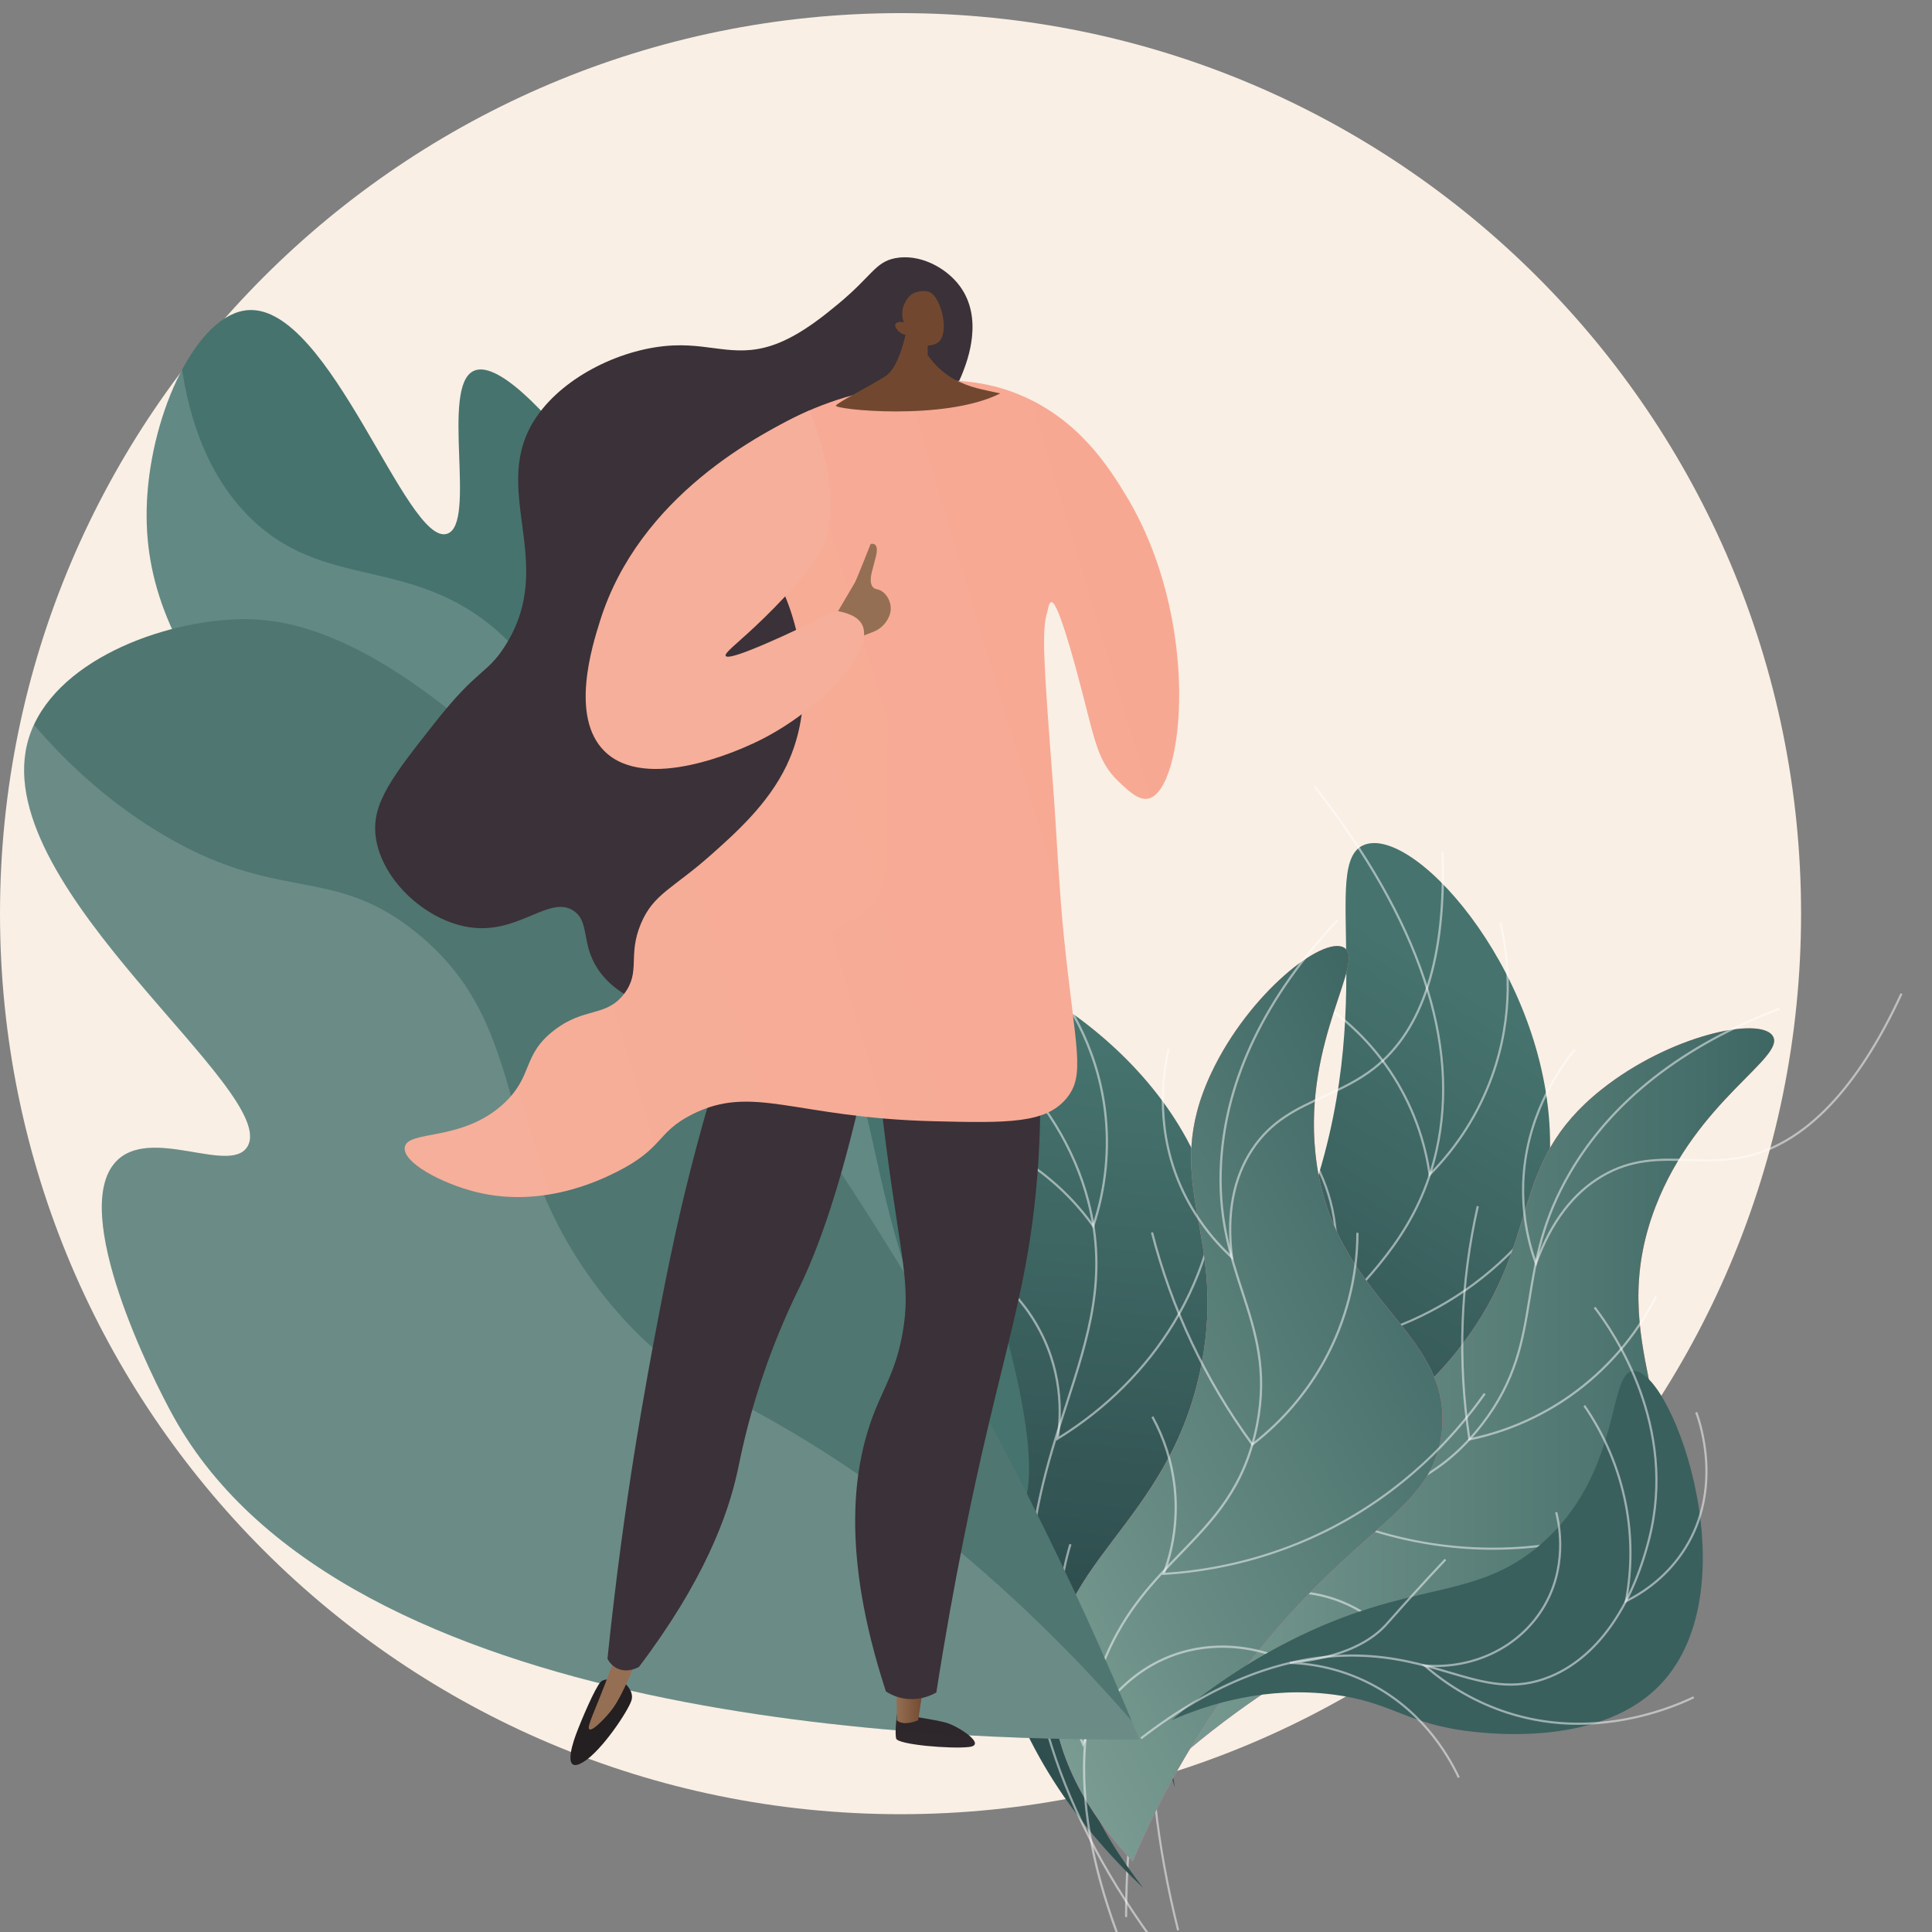 <svg width="589" height="589" viewBox="0 0 589 589" fill="none" xmlns="http://www.w3.org/2000/svg">
<rect x="0" y="0" width="589" height="589" fill="#808080" stroke="none"/>
<g clip-path="url(#clip0)">
<path d="M274.542 553.085C426.168 553.085 549.085 430.168 549.085 278.542C549.085 126.917 426.168 4 274.542 4C122.917 4 0 126.917 0 278.542C0 430.168 122.917 553.085 274.542 553.085Z" fill="#F9EFE4"/>
<path d="M358.194 544.914C351.47 525.48 344.452 495.776 351.569 462.531C359.724 424.371 379.032 416.45 395.819 375.517C422.749 309.879 401.019 262.16 416.418 257.386C432.446 252.42 472.826 298.894 472.568 349.281C472.319 395.944 437.292 428.775 433.835 431.923C407.161 456.203 385.903 451.468 369.052 474.395C352.853 496.445 354.62 525.144 358.194 544.914Z" fill="url(#paint0_linear)"/>
<g style="mix-blend-mode:soft-light" opacity="0.5">
<path d="M358.855 588.553C345.653 535.574 348.098 489.934 366.152 452.893C377.056 430.516 391.356 415.852 403.958 402.914C419.239 387.246 432.435 373.714 437.611 350.676C444.935 318.073 432.444 280.805 400.481 239.899L401 239.491C433.105 280.559 445.625 318.016 438.256 350.823C433.039 374.041 419.782 387.636 404.432 403.376C391.851 416.278 377.59 430.903 366.731 453.184C348.75 490.09 346.31 535.571 359.482 588.394L358.855 588.553Z" fill="white"/>
</g>
<g style="mix-blend-mode:soft-light" opacity="0.5">
<path d="M435.614 358.822L435.521 358.165C433.841 346.189 429.29 334.796 422.255 324.958C415.221 315.121 405.913 307.13 395.123 301.666L395.423 301.066C406.207 306.526 415.527 314.49 422.6 324.292C429.674 334.094 434.296 345.448 436.079 357.403C444.274 349.025 450.58 338.99 454.571 327.971C461.319 309.188 459.654 292.197 457.071 281.251L457.716 281.098C460.32 292.131 461.994 309.257 455.195 328.205C451.092 339.524 444.569 349.812 436.082 358.351L435.614 358.822Z" fill="white"/>
</g>
<g style="mix-blend-mode:soft-light" opacity="0.5">
<path d="M396.531 411.618L396.954 411.018C401.082 405.26 407.869 393.16 406.948 376.813C406.102 361.829 399.111 351.144 395.021 346.109L395.532 345.692C399.675 350.793 406.75 361.595 407.608 376.774C408.509 392.784 402.112 404.768 397.911 410.811C414.356 409.131 430.169 403.661 443.686 394.972C474.654 375.058 485.605 343.82 488.879 331.314L489.518 331.482C486.218 344.063 475.209 375.49 444.043 395.527C430.241 404.399 414.062 409.929 397.254 411.54L396.531 411.618Z" fill="white"/>
</g>
<g style="mix-blend-mode:soft-light" opacity="0.5">
<path d="M363.29 460.595L363.272 460.265C362.894 452.581 362.894 444.798 363.272 437.126C364.105 420.497 366.692 404.003 370.989 387.918L371.628 388.086C367.343 404.122 364.764 420.566 363.932 437.144C363.56 444.684 363.554 452.335 363.917 459.887C381.885 459.086 399.527 454.805 415.864 447.282C452.587 430.306 472.654 401.009 481.349 385.056L481.928 385.356C473.197 401.381 453.037 430.813 416.14 447.867C399.623 455.478 381.78 459.791 363.611 460.565L363.29 460.595Z" fill="white"/>
</g>
<path d="M359.038 536.282C355.179 522.447 351.449 500.576 360.781 479.672C377.055 443.174 414.753 450.597 445.661 410.034C470.586 377.329 459.211 355.228 488.267 332.127C509.115 315.55 536.524 309.792 540.446 315.817C544.646 322.292 517.198 335.425 504.704 367.89C488.444 410.133 517.063 434.371 499.75 460.856C486.581 481.001 465.113 474.493 418.312 497.189C396.935 507.581 377.008 520.723 359.038 536.282Z" fill="url(#paint1_linear)"/>
<path d="M359.038 536.282C355.179 522.447 351.449 500.576 360.781 479.672C377.055 443.174 414.753 450.597 445.661 410.034C470.586 377.329 459.211 355.228 488.267 332.127C509.115 315.55 536.524 309.792 540.446 315.817C544.646 322.292 517.198 335.425 504.704 367.89C488.444 410.133 517.063 434.371 499.75 460.856C486.581 481.001 465.113 474.493 418.312 497.189C396.935 507.581 377.008 520.723 359.038 536.282Z" fill="url(#paint2_linear)"/>
<g style="mix-blend-mode:soft-light" opacity="0.5">
<path d="M343.638 584.436H342.975C343.029 533.912 355.472 497.645 379.961 476.639C391.606 466.647 402.891 462.558 413.807 458.603C427.222 453.745 439.893 449.151 451.555 434.026C461.979 420.506 463.926 408.489 465.982 395.767C467.878 384.044 469.84 371.923 478.368 357.328C491.155 335.425 512.696 318.568 542.388 307.185L542.625 307.803C513.077 319.132 491.651 335.905 478.938 357.661C470.473 372.151 468.523 384.209 466.636 395.872C464.562 408.678 462.606 420.776 452.077 434.431C440.298 449.71 427.54 454.333 414.032 459.227C403.173 463.161 391.945 467.229 380.39 477.14C356.057 498.011 343.692 534.113 343.638 584.436Z" fill="white"/>
</g>
<g style="mix-blend-mode:soft-light" opacity="0.5">
<path d="M468.247 386.192L467.947 385.325C465.091 377.438 463.767 369.078 464.046 360.694C464.718 341.068 474.248 326.63 479.862 319.768L480.375 320.188C474.809 326.984 465.373 341.284 464.709 360.718C464.445 368.709 465.653 376.68 468.274 384.233C472.775 372.141 479.496 363.401 488.254 358.252C497.459 352.851 505.843 353.076 514.718 353.325C520.206 353.478 525.883 353.625 531.821 352.359C550.022 348.435 566.026 331.758 579.399 302.789L579.999 303.065C566.536 332.235 550.376 349.038 531.962 353.007C525.94 354.304 520.224 354.141 514.694 353.985C505.921 353.739 497.625 353.505 488.59 358.822C479.76 364.013 473.027 372.924 468.58 385.325L468.247 386.192Z" fill="white"/>
</g>
<g style="mix-blend-mode:soft-light" opacity="0.5">
<path d="M447.701 439.211L447.65 438.866C444.03 415.174 444.898 391.014 450.206 367.644L450.851 367.791C445.586 390.965 444.704 414.92 448.25 438.418C459.108 436.136 469.388 431.668 478.465 425.285C489.493 417.501 498.454 407.142 504.569 395.107L505.169 395.407C499.006 407.537 489.975 417.98 478.861 425.829C469.613 432.328 459.129 436.859 448.058 439.139L447.701 439.211Z" fill="white"/>
</g>
<g style="mix-blend-mode:soft-light" opacity="0.5">
<path d="M455.058 472.474C452.322 472.474 449.535 472.374 446.696 472.173C432.882 471.212 419.328 467.934 406.601 462.476L406.133 462.278L406.502 461.93C413.122 455.711 418.216 448.046 421.387 439.534C423.943 432.626 425.165 425.295 424.988 417.931H425.651C425.828 425.382 424.59 432.8 422.002 439.79C418.855 448.237 413.835 455.861 407.318 462.089C419.843 467.401 433.163 470.594 446.735 471.537C476.794 473.602 501.169 464.084 516.322 455.737L516.64 456.316C502.847 463.904 481.435 472.474 455.058 472.474Z" fill="white"/>
</g>
<g style="mix-blend-mode:soft-light" opacity="0.5">
<path d="M426.595 501.776C422.964 497.359 415.028 489.531 402.675 486.696C381.024 481.724 364.098 496.33 362.241 498.01L361.641 498.556L361.692 497.746C362.942 476.729 371.496 456.81 385.875 441.431L386.361 441.878C372.274 456.94 363.811 476.4 362.4 496.975C366.066 493.852 382.359 481.334 402.822 486.033C415.367 488.913 423.42 496.858 427.105 501.335L426.595 501.776Z" fill="white"/>
</g>
<path d="M348.528 575.565C333.354 561.242 313.154 537.879 304.288 504.987C294.099 467.237 308.153 451.464 304.603 407.35C298.92 336.605 256.872 303.785 268.795 292.584C281.207 280.928 339.798 304.232 362.899 349.341C384.284 391.12 367.339 436.219 365.624 440.587C352.386 474.287 330.68 479.638 325.832 507.702C321.175 534.691 336.09 559.522 348.528 575.565Z" fill="url(#paint3_linear)"/>
<g style="mix-blend-mode:soft-light" opacity="0.5">
<path d="M369.348 614.234C332.691 572.876 313.796 531.02 313.211 489.81C312.855 464.915 319.189 445.378 324.764 428.147C331.534 407.27 337.378 389.241 331.459 366.338C323.081 333.925 294.353 306.274 246.068 284.151L246.355 283.552C294.845 305.757 323.688 333.563 332.119 366.178C338.084 389.261 332.213 407.374 325.413 428.346C319.841 445.535 313.525 465.02 313.878 489.809C314.466 530.866 333.293 572.577 369.85 613.81L369.348 614.234Z" fill="white"/>
</g>
<g style="mix-blend-mode:soft-light" opacity="0.5">
<path d="M333.401 374.511L333.011 373.966C325.921 364.029 316.467 355.907 305.454 350.292C294.441 344.677 282.195 341.736 269.761 341.719L269.758 341.048C282.186 341.064 294.429 343.976 305.462 349.541C316.495 355.106 325.996 363.162 333.17 373.034C336.812 361.861 337.952 350.059 336.512 338.421C334.006 318.609 324.608 304.186 317.167 295.577L317.688 295.149C325.188 303.827 334.658 318.366 337.193 338.349C338.669 350.305 337.447 362.43 333.612 373.879L333.401 374.511Z" fill="white"/>
</g>
<g style="mix-blend-mode:soft-light" opacity="0.5">
<path d="M321.977 439.266L322.087 438.54C323.21 431.538 323.835 417.674 315.418 403.493C307.701 390.494 296.335 384.103 290.249 381.45L290.524 380.848C296.69 383.536 308.188 389.993 316.006 403.16C324.248 417.051 323.927 430.635 322.87 437.923C337.187 429.013 349.167 417.004 357.55 403.154C376.751 371.418 372.335 338.59 369.548 325.948L370.212 325.81C373.01 338.531 377.461 371.554 358.135 403.489C349.575 417.63 337.287 429.858 322.604 438.87L321.977 439.266Z" fill="white"/>
</g>
<g style="mix-blend-mode:soft-light" opacity="0.5">
<path d="M314.152 497.977L313.982 497.69C310.076 490.999 306.471 484.049 303.265 477.028C296.327 461.804 291.062 445.911 287.556 429.611L288.221 429.473C291.715 445.723 296.964 461.569 303.879 476.747C307.03 483.647 310.568 490.482 314.399 497.062C330.521 488.25 344.731 476.479 356.243 462.4C382.087 430.694 386.937 395.492 387.529 377.329L388.2 377.336C387.608 395.58 382.735 430.944 356.767 462.798C345.132 477.036 330.751 488.928 314.432 497.805L314.152 497.977Z" fill="white"/>
</g>
<path d="M345.303 567.477C335.353 556.862 321.8 539.013 320.682 516.142C318.716 476.219 356.757 465.861 366.339 415.714C374.069 375.28 353.392 360.669 369.363 326.95C380.82 302.753 403.312 285.262 409.702 288.875C416.557 292.764 397.445 316.859 401.014 351.477C405.656 396.525 443.151 405.273 439.527 436.723C436.77 460.645 414.05 464.507 381.603 505.861C366.795 524.773 354.591 545.487 345.303 567.477V567.477Z" fill="url(#paint4_linear)"/>
<path d="M345.303 567.477C335.353 556.862 321.8 539.013 320.682 516.142C318.716 476.219 356.757 465.861 366.339 415.714C374.069 375.28 353.392 360.669 369.363 326.95C380.82 302.753 403.312 285.262 409.702 288.875C416.557 292.764 397.445 316.859 401.014 351.477C405.656 396.525 443.151 405.273 439.527 436.723C436.77 460.645 414.05 464.507 381.603 505.861C366.795 524.773 354.591 545.487 345.303 567.477V567.477Z" fill="url(#paint5_linear)"/>
<g style="mix-blend-mode:soft-light" opacity="0.5">
<path d="M353.472 617.415L352.863 617.714C329.511 572.574 324.135 534.583 336.884 504.791C342.945 490.622 351.409 481.886 359.597 473.436C369.66 463.054 379.163 453.243 382.863 434.482C386.168 417.712 382.39 406.104 378.384 393.818C374.695 382.496 370.881 370.788 371.949 353.914C373.542 328.593 385.506 303.835 407.488 280.291L407.992 280.736C386.117 304.167 374.219 328.799 372.626 353.954C371.568 370.706 375.363 382.353 379.033 393.617C383.061 405.987 386.869 417.671 383.53 434.608C379.794 453.559 370.225 463.436 360.092 473.892C351.947 482.297 343.526 490.989 337.51 505.045C324.841 534.647 330.213 572.455 353.472 617.415Z" fill="white"/>
</g>
<g style="mix-blend-mode:soft-light" opacity="0.5">
<path d="M376.03 384.248L375.353 383.609C369.078 377.853 363.991 370.984 360.364 363.372C351.891 345.545 353.95 328.358 355.925 319.701L356.59 319.845C354.629 328.422 352.591 345.443 360.984 363.095C364.442 370.349 369.243 376.923 375.147 382.486C373.677 369.661 375.798 358.828 381.453 350.284C387.401 341.313 395.2 337.737 403.462 333.96C408.57 331.624 413.849 329.197 418.713 325.391C433.602 313.686 440.568 291.583 439.425 259.689L440.104 259.666C441.257 291.779 434.206 314.065 419.143 325.906C414.215 329.777 408.894 332.208 403.746 334.56C395.579 338.294 387.855 341.823 382.025 350.641C376.324 359.255 374.272 370.247 375.934 383.323L376.03 384.248Z" fill="white"/>
</g>
<g style="mix-blend-mode:soft-light" opacity="0.5">
<path d="M381.727 440.848L381.521 440.563C367.225 421.039 356.831 399.075 350.879 375.814L351.539 375.655C357.44 398.72 367.726 420.508 381.864 439.894C390.774 432.963 398.14 424.341 403.515 414.552C410.033 402.632 413.46 389.344 413.498 375.842L414.188 375.84C414.15 389.449 410.697 402.843 404.13 414.859C398.653 424.829 391.127 433.599 382.022 440.623L381.727 440.848Z" fill="white"/>
</g>
<g style="mix-blend-mode:soft-light" opacity="0.5">
<path d="M403.886 467.235C401.374 468.468 398.769 469.634 396.071 470.735C382.946 476.101 368.986 479.281 354.777 480.142L354.255 480.176L354.433 479.699C357.629 471.162 358.755 462.023 357.723 452.994C356.869 445.673 354.596 438.577 351.022 432.081L351.63 431.782C355.245 438.356 357.544 445.537 358.406 452.944C359.43 461.905 358.353 470.975 355.256 479.473C369.212 478.573 382.918 475.422 395.813 470.149C424.359 458.449 442.325 438.967 452.367 424.686L452.928 425.059C443.782 438.05 428.097 455.35 403.886 467.235Z" fill="white"/>
</g>
<g style="mix-blend-mode:soft-light" opacity="0.5">
<path d="M391.333 506.226C385.955 503.918 375.044 500.503 362.392 503.538C340.216 508.854 331.445 529.523 330.519 531.86L330.221 532.618L329.893 531.872C321.306 512.541 319.931 490.9 326.007 470.688L326.66 470.868C320.705 490.666 321.951 511.855 330.185 530.864C332.104 526.423 341.261 507.904 362.22 502.879C375.069 499.799 386.141 503.265 391.597 505.602L391.333 506.226Z" fill="white"/>
</g>
<path d="M357.252 524.367C368.166 514.97 380.165 506.911 392.993 500.363C430.37 481.328 449.309 488.472 469.727 470.803C494.832 449.079 489.953 417.736 498.193 417.937C510.309 418.238 534.66 486.318 504.974 514.777C485.963 533.005 451.583 528.46 444.565 527.343C427.952 524.703 423.445 518.828 406.607 516.635C386.131 513.955 368.588 519.479 357.252 524.367Z" fill="url(#paint6_linear)"/>
<g style="mix-blend-mode:soft-light">
<g style="mix-blend-mode:soft-light" opacity="0.5">
<path d="M348.052 530.227L347.65 529.705C369.815 512.56 391.964 504.06 413.466 504.393C425.062 504.582 434.073 507.24 442.024 509.587C452.487 512.674 461.527 515.342 472.449 510.844C486.401 505.104 497.052 490.258 502.453 469.039C511.107 435.04 491.952 406.662 485.876 398.774L486.401 398.369C492.525 406.317 511.821 434.914 503.095 469.201C497.64 490.627 486.845 505.635 472.695 511.456C461.554 516.041 452.412 513.346 441.829 510.223C433.92 507.889 424.954 505.242 413.451 505.056C392.117 504.714 370.091 513.178 348.052 530.227Z" fill="white"/>
</g>
<g style="mix-blend-mode:soft-light" opacity="0.5">
<path d="M495.224 488.77L495.347 488.115C497.193 478.433 497.193 468.489 495.347 458.807C493.271 448.012 488.974 437.766 482.73 428.718L483.274 428.343C489.571 437.466 493.904 447.798 495.996 458.684C497.815 468.227 497.857 478.023 496.119 487.581C501.348 484.881 508.42 480.005 513.575 471.679C524.575 453.934 518.199 434.404 516.81 430.669L517.431 430.441C518.838 434.224 525.298 454.021 514.13 472.027C508.69 480.803 501.165 485.829 495.809 488.473L495.224 488.77Z" fill="white"/>
</g>
<g style="mix-blend-mode:soft-light" opacity="0.5">
<path d="M481.244 525.843C473.838 525.861 466.476 524.713 459.428 522.441C450.096 519.398 441.481 514.486 434.11 508.005L433.354 507.348L434.353 507.426C448.869 508.594 462.467 502.125 469.83 490.546C477.697 478.178 475.096 464.895 474.112 461.117L474.754 460.949C475.753 464.793 478.396 478.307 470.388 490.903C463.487 501.776 451.161 508.221 437.701 508.224C436.901 508.224 436.101 508.201 435.301 508.155C442.437 514.261 450.706 518.901 459.635 521.811C484.838 529.972 507.6 521.267 516.22 517.148L516.505 517.748C510.408 520.658 497.296 525.843 481.244 525.843Z" fill="white"/>
</g>
<g style="mix-blend-mode:soft-light" opacity="0.5">
<path d="M444.438 542.043C440.891 534.455 432.436 520.55 415.781 512.704C408.707 509.387 401.034 507.542 393.226 507.279L393.205 506.622C406.518 505.323 416.207 501.557 422.01 495.427C422.532 494.875 423.21 494.113 424.227 492.958C425.598 491.404 427.674 489.058 430.864 485.547C434.053 482.036 437.231 478.604 440.432 475.213L440.912 475.666C437.717 479.057 434.5 482.529 431.353 485.991C428.205 489.454 426.093 491.842 424.722 493.396C423.696 494.557 423.018 495.322 422.49 495.884C417.116 501.563 408.501 505.248 396.854 506.859C403.51 507.487 410.007 509.262 416.057 512.107C432.916 520.04 441.447 534.094 445.029 541.764L444.438 542.043Z" fill="white"/>
</g>
</g>
<path d="M308.261 464.058C330.164 450.58 281.986 321.995 237.633 236.587C201.208 166.445 157.659 106.754 144.373 113.097C134.201 117.951 145.501 159.724 136.32 162.724C124.018 166.781 100.614 92.835 75.668 94.542C60.291 95.592 46.135 125.24 44.806 152.838C42.405 202.63 82.182 236.851 168.262 326.076C278.574 440.417 296.994 470.998 308.261 464.058Z" fill="url(#paint7_linear)"/>
<g style="mix-blend-mode:overlay" opacity="0.16">
<path d="M274.148 380.858C263.274 344.666 264.996 321.839 243.948 298.015C225.561 277.207 213.643 282.632 191.956 258.565C167.385 231.303 176.675 217.705 156.04 196.546C127.389 167.165 98.522 182.143 74.269 155.781C66.612 147.464 58.834 134.382 55.51 112.743C49.599 123.859 45.497 138.622 44.813 152.85C42.413 202.643 82.19 236.863 168.27 326.088C278.582 440.405 296.99 471.01 308.269 464.058C309.982 463.005 311.269 461.246 312.154 458.861C291.493 428.913 280.476 401.939 274.148 380.858Z" fill="white"/>
</g>
<path d="M347.37 530.299C304.607 426.438 254.85 351.6 217.293 302.693C132.794 192.651 90.185 187.973 71.411 188.828C46.381 189.981 13.886 203.27 8.233 227.039C-2.343 271.515 85.72 333.016 75.402 349.617C70.061 358.21 45.676 343.034 35.309 354.181C21.135 369.423 46.213 419.891 53.012 432.067C105.451 526.266 288.344 530.626 347.37 530.299Z" fill="url(#paint8_linear)"/>
<g style="mix-blend-mode:overlay" opacity="0.16">
<path d="M261.314 449.295C220.976 421.691 208.605 423.951 187.257 398.888C147.891 352.654 163.97 314.425 127.101 284.45C100.811 263.078 84.755 276.106 47.648 253.227C32.544 243.926 20.275 232.557 10.353 220.966C9.443 222.918 8.73 224.955 8.225 227.048C-2.351 271.524 85.712 333.025 75.394 349.626C70.053 358.219 45.668 343.043 35.302 354.19C21.127 369.432 46.205 419.9 53.004 432.076C105.461 526.266 288.364 530.626 347.38 530.299C346.6 528.403 345.813 526.539 345.027 524.664C313.219 488.109 283.557 464.523 261.314 449.295Z" fill="white"/>
</g>
<path d="M273.441 522.558C273.441 522.558 272.738 528.147 273.21 530.02C273.681 531.892 289.934 533.245 295.452 532.594C300.97 531.943 292.151 526.308 288.65 525.252C285.148 524.196 273.441 522.558 273.441 522.558Z" fill="url(#paint9_linear)"/>
<path d="M281.624 513.233L279.911 524.448C279.911 524.448 275.542 526.411 273.442 524.469L273.211 512.731L281.624 513.233Z" fill="url(#paint10_linear)"/>
<path d="M189.997 512.731C189.997 512.731 193.445 515.291 192.524 518.354C191.602 521.418 183.558 533.701 177.821 537.185C172.084 540.668 173.882 533.41 175.553 528.886C177.224 524.361 181.485 514.399 183.15 512.731C184.815 511.063 189.997 512.731 189.997 512.731Z" fill="url(#paint11_linear)"/>
<path d="M196.2 500.408C194.532 505.056 192.93 508.876 191.675 511.693C188.9 517.928 187.385 520.268 185.674 522.297C184.174 524.061 180.631 527.832 179.674 527.205C178.716 526.578 181.3 521.985 186.299 508.563C187.025 506.616 189.317 500.408 189.317 500.408H196.2Z" fill="url(#paint12_linear)"/>
<path d="M315.649 306.24C317.401 323.457 317.61 340.795 316.273 358.049C314.05 386.715 308.316 404.856 301.127 435.419C296.734 454.097 290.817 481.59 285.459 515.972C282.556 517.648 279.178 518.311 275.857 517.857C273.8 517.545 271.832 516.797 270.087 515.663C256.033 472.718 260.186 446.104 266.967 429.52C269.856 422.454 273.361 416.876 275.236 406.011C277.714 391.639 274.636 383.604 270.279 350.305C267.162 326.574 267.702 322.905 269.775 319.346C278.068 305.118 303.413 305.397 315.649 306.24Z" fill="url(#paint13_linear)"/>
<path d="M267.284 311.248C258.673 355.711 250.223 379.058 243.826 392.26C239.219 401.583 235.272 411.219 232.013 421.094C227.612 434.432 225.776 444.243 224.836 448.561C221.866 462.189 214.53 482.091 194.79 508.192C194.544 508.336 191.189 510.241 187.961 508.543C186.767 507.895 185.802 506.894 185.197 505.678C187.778 480.72 190.742 459.749 193.299 443.568C193.836 440.174 196.212 425.322 199.939 405.702C201.397 398.024 203.539 386.772 206.095 375.217C209.282 360.815 214.167 341.249 221.698 317.792L267.284 311.248Z" fill="url(#paint14_linear)"/>
<path d="M274.617 135.357C279.498 130.856 288.842 125.642 293.52 113.547C294.93 109.904 299.929 97.005 292.556 87.143C288.182 81.286 280.057 77.307 272.894 78.717C266.773 79.918 265.816 84.181 255.417 92.763C251.369 96.099 244.861 101.464 237.618 104.464C225.211 109.565 217.758 104.764 205.3 105.313C189.998 105.989 172.22 114.531 163.657 126.95C148.453 148.991 170.477 171.357 153.824 197.161C148.369 205.622 145.681 203.726 132.758 220.102C119.835 236.479 113.348 244.706 114.5 254.745C116.096 268.689 131.117 282.011 145.261 282.917C159.063 283.817 167.857 272.931 174.893 277.687C179.898 281.069 177.036 287.652 182.352 295.561C189.206 305.762 202.678 307.791 204.856 308.118C225.049 311.163 252.263 287.484 263.842 259.426C284.704 208.829 248.072 159.895 274.617 135.357Z" fill="url(#paint15_linear)"/>
<path d="M343.207 150.933C338.004 142.387 328.882 127.85 310.862 120.361C292.898 112.893 276.356 116.853 265.306 119.194C236.831 125.228 219.099 142.315 212.423 149.499C217.889 153.057 232.97 163.919 240.441 184.52C242.766 190.929 249.631 212.841 239.811 233.364C234.155 245.192 224.145 254.068 216.542 260.816C205.14 270.93 199.238 272.484 195.416 281.546C191.251 291.414 195.446 296.224 190.276 302.981C184.725 310.236 178.22 306.864 168.811 314.2C159.173 321.701 162.603 327.9 153.829 336.202C141.084 348.27 124.185 344.352 123.399 349.782C122.718 354.454 134.72 360.785 144.936 363.353C165.141 368.454 182.766 359.9 188.005 357.269C202.515 349.98 200.007 345.267 211.072 339.704C229.597 330.402 242.256 340.751 284.449 341.819C307.297 342.398 318.849 342.527 325.177 334.795C330.959 327.735 327.919 319.991 324.451 286.611C322.801 270.726 322.203 254.746 320.988 238.822C318.09 200.875 317.556 192.078 319.287 186.527C319.554 185.669 319.734 183.686 320.487 183.581C321.138 183.485 322.726 184.652 327.763 202.88C333.704 224.381 333.899 231.468 340.965 238.213C344.074 241.181 347.227 244.193 350.222 243.434C361.107 240.677 366.379 189 343.207 150.933Z" fill="url(#paint16_linear)"/>
<g style="mix-blend-mode:multiply" opacity="0.3">
<path style="mix-blend-mode:multiply" opacity="0.3" d="M153.832 336.203C162.606 327.897 159.176 321.71 168.814 314.197C178.223 306.861 184.716 310.234 190.279 302.978C195.449 296.221 191.254 291.412 195.419 281.543C199.241 272.482 205.143 270.928 216.545 260.813C224.148 254.068 234.158 245.19 239.814 233.362C249.634 212.839 242.769 190.926 240.444 184.514C232.973 163.916 217.892 153.054 212.425 149.496C212.951 148.929 213.572 148.296 214.226 147.603C250.231 152.553 271.235 173.362 273.83 179.521C279.831 193.765 270.328 198.997 270.085 240.071C269.968 259.706 272.087 267.459 265.714 275.653C258.429 285.024 250.033 282.125 239.499 294.379C231.397 303.795 232.7 309.763 225.141 313.729C217.013 317.993 211.837 313.024 202.668 314.977C187.366 318.245 184.065 335.903 173.954 345.564C166.299 352.87 152.143 357.977 124.227 352.495C123.579 351.556 123.267 350.638 123.393 349.777C124.188 344.349 141.086 348.267 153.832 336.203Z" fill="url(#paint17_linear)"/>
</g>
<path d="M255.16 191.127C254.695 190.743 254.382 190.205 254.277 189.611C254.172 189.017 254.282 188.404 254.587 187.884C256.507 184.607 260.324 178.096 260.654 177.541C261.098 176.794 265.431 165.839 265.431 165.839C265.431 165.839 268.242 164.969 267.018 169.692L265.794 174.427C265.794 174.427 264.384 179.122 267.327 179.636C270.27 180.149 272.62 184.373 271.072 187.854L270.943 188.154C270.033 190.199 268.352 191.802 266.265 192.613L259.901 195.079L255.16 191.127Z" fill="url(#paint18_linear)"/>
<path d="M262.913 190.602C266.741 198.73 249.153 217.663 229.608 226.653C225.623 228.486 197.017 241.655 184.268 228.99C173.727 218.533 180.526 196.93 182.954 189.213C194.874 151.323 231.477 132.057 246.818 125.105C258.265 153.732 251.523 166.487 248.868 170.472C246.095 174.631 238.366 183.374 230.142 191.07C224.363 196.471 220.762 199.12 221.248 199.967C221.849 201.017 228.624 199.03 254.941 186.221C257.992 186.728 261.605 187.827 262.913 190.602Z" fill="url(#paint19_linear)"/>
<path d="M276.993 96.936C276.993 96.936 275.178 111.453 269.819 114.78C264.46 118.108 255.798 122.449 254.844 123.632C253.89 124.814 288.038 128.48 304.952 119.941C299.374 118.777 297.858 118.348 297.858 118.348C295.361 117.703 292.953 116.751 290.69 115.512C287.555 113.698 284.862 111.208 282.808 108.224L282.871 100.186L276.993 96.936Z" fill="url(#paint20_linear)"/>
<path d="M276.179 102.076C276.179 102.076 279.672 106.877 285.15 104.876C290.056 103.075 287.128 90.413 283.239 88.973C281.94 88.49 279.558 88.703 277.964 89.696C276.842 90.395 273.851 94.113 275.564 98.281C274.325 97.921 273.236 98.248 272.963 98.86C272.615 99.64 273.665 100.699 273.902 100.939C274.523 101.548 275.319 101.946 276.179 102.076Z" fill="url(#paint21_linear)"/>
</g>
<defs>
<linearGradient id="paint0_linear" x1="451.772" y1="304.283" x2="365.392" y2="443.376" gradientUnits="userSpaceOnUse">
<stop stop-color="#46736E"/>
<stop offset="1" stop-color="#2F4F4F"/>
</linearGradient>
<linearGradient id="paint1_linear" x1="501.931" y1="336.187" x2="394.457" y2="537.134" gradientUnits="userSpaceOnUse">
<stop stop-color="#FF9085"/>
<stop offset="1" stop-color="#FB6FBB"/>
</linearGradient>
<linearGradient id="paint2_linear" x1="354.936" y1="424.883" x2="540.875" y2="424.883" gradientUnits="userSpaceOnUse">
<stop stop-color="#799B91"/>
<stop offset="1" stop-color="#3E6764"/>
</linearGradient>
<linearGradient id="paint3_linear" x1="322.968" y1="318.531" x2="308.896" y2="481.722" gradientUnits="userSpaceOnUse">
<stop stop-color="#46736E"/>
<stop offset="1" stop-color="#2F4F4F"/>
</linearGradient>
<linearGradient id="paint4_linear" x1="383.784" y1="324.418" x2="378.508" y2="552.286" gradientUnits="userSpaceOnUse">
<stop stop-color="#FF9085"/>
<stop offset="1" stop-color="#FB6FBB"/>
</linearGradient>
<linearGradient id="paint5_linear" x1="289.941" y1="469.853" x2="458.672" y2="382.331" gradientUnits="userSpaceOnUse">
<stop stop-color="#799B91"/>
<stop offset="1" stop-color="#3E6764"/>
</linearGradient>
<linearGradient id="paint6_linear" x1="336844" y1="199879" x2="261722" y2="290090" gradientUnits="userSpaceOnUse">
<stop stop-color="#46736E"/>
<stop offset="1" stop-color="#2F4F4F"/>
</linearGradient>
<linearGradient id="paint7_linear" x1="-34469.9" y1="126322" x2="100366" y2="781131" gradientUnits="userSpaceOnUse">
<stop stop-color="#46736E"/>
<stop offset="1" stop-color="#2F4F4F"/>
</linearGradient>
<linearGradient id="paint8_linear" x1="-1239.3" y1="504047" x2="-351324" y2="157811" gradientUnits="userSpaceOnUse">
<stop stop-color="#799B91"/>
<stop offset="1" stop-color="#3E6764"/>
</linearGradient>
<linearGradient id="paint9_linear" x1="287.513" y1="486.6" x2="281.896" y2="587.722" gradientUnits="userSpaceOnUse">
<stop stop-color="#241F21"/>
<stop offset="1" stop-color="#3B3138"/>
</linearGradient>
<linearGradient id="paint10_linear" x1="281.624" y1="519.029" x2="273.211" y2="519.029" gradientUnits="userSpaceOnUse">
<stop stop-color="#71482F"/>
<stop offset="1" stop-color="#956F53"/>
</linearGradient>
<linearGradient id="paint11_linear" x1="-12420.3" y1="50765.1" x2="-11742.4" y2="59540.1" gradientUnits="userSpaceOnUse">
<stop stop-color="#241F21"/>
<stop offset="1" stop-color="#3B3138"/>
</linearGradient>
<linearGradient id="paint12_linear" x1="-11617.4" y1="55153" x2="-10684.9" y2="55153" gradientUnits="userSpaceOnUse">
<stop stop-color="#71482F"/>
<stop offset="1" stop-color="#956F53"/>
</linearGradient>
<linearGradient id="paint13_linear" x1="-56461.1" y1="428233" x2="-63864.6" y2="352130" gradientUnits="userSpaceOnUse">
<stop stop-color="#241F21"/>
<stop offset="1" stop-color="#3B3138"/>
</linearGradient>
<linearGradient id="paint14_linear" x1="-65238.7" y1="398746" x2="-69694.4" y2="327304" gradientUnits="userSpaceOnUse">
<stop stop-color="#241F21"/>
<stop offset="1" stop-color="#3B3138"/>
</linearGradient>
<linearGradient id="paint15_linear" x1="-111935" y1="272038" x2="-196533" y2="177119" gradientUnits="userSpaceOnUse">
<stop stop-color="#241F21"/>
<stop offset="1" stop-color="#3B3138"/>
</linearGradient>
<linearGradient id="paint16_linear" x1="123.96" y1="279.596" x2="660.71" y2="118.774" gradientUnits="userSpaceOnUse">
<stop stop-color="#F6AF9A"/>
<stop offset="1" stop-color="#F89F8A"/>
</linearGradient>
<linearGradient id="paint17_linear" x1="123348" y1="147859" x2="93541.7" y2="281974" gradientUnits="userSpaceOnUse">
<stop stop-color="#F6AF9A"/>
<stop offset="1" stop-color="#F89F8A"/>
</linearGradient>
<linearGradient id="paint18_linear" x1="20561.8" y1="29718.3" x2="22093.8" y2="28170.3" gradientUnits="userSpaceOnUse">
<stop stop-color="#71482F"/>
<stop offset="1" stop-color="#956F53"/>
</linearGradient>
<linearGradient id="paint19_linear" x1="58325" y1="114111" x2="215319" y2="77586.4" gradientUnits="userSpaceOnUse">
<stop stop-color="#F6AF9A"/>
<stop offset="1" stop-color="#F89F8A"/>
</linearGradient>
<linearGradient id="paint20_linear" x1="91056.9" y1="3765.52" x2="93240.8" y2="6173.45" gradientUnits="userSpaceOnUse">
<stop stop-color="#71482F"/>
<stop offset="1" stop-color="#956F53"/>
</linearGradient>
<linearGradient id="paint21_linear" x1="33087.9" y1="12402.5" x2="34855" y2="12965.9" gradientUnits="userSpaceOnUse">
<stop stop-color="#71482F"/>
<stop offset="1" stop-color="#956F53"/>
</linearGradient>
<clipPath id="clip0">
<rect width="589" height="589" fill="white"/>
</clipPath>
</defs>
</svg>
